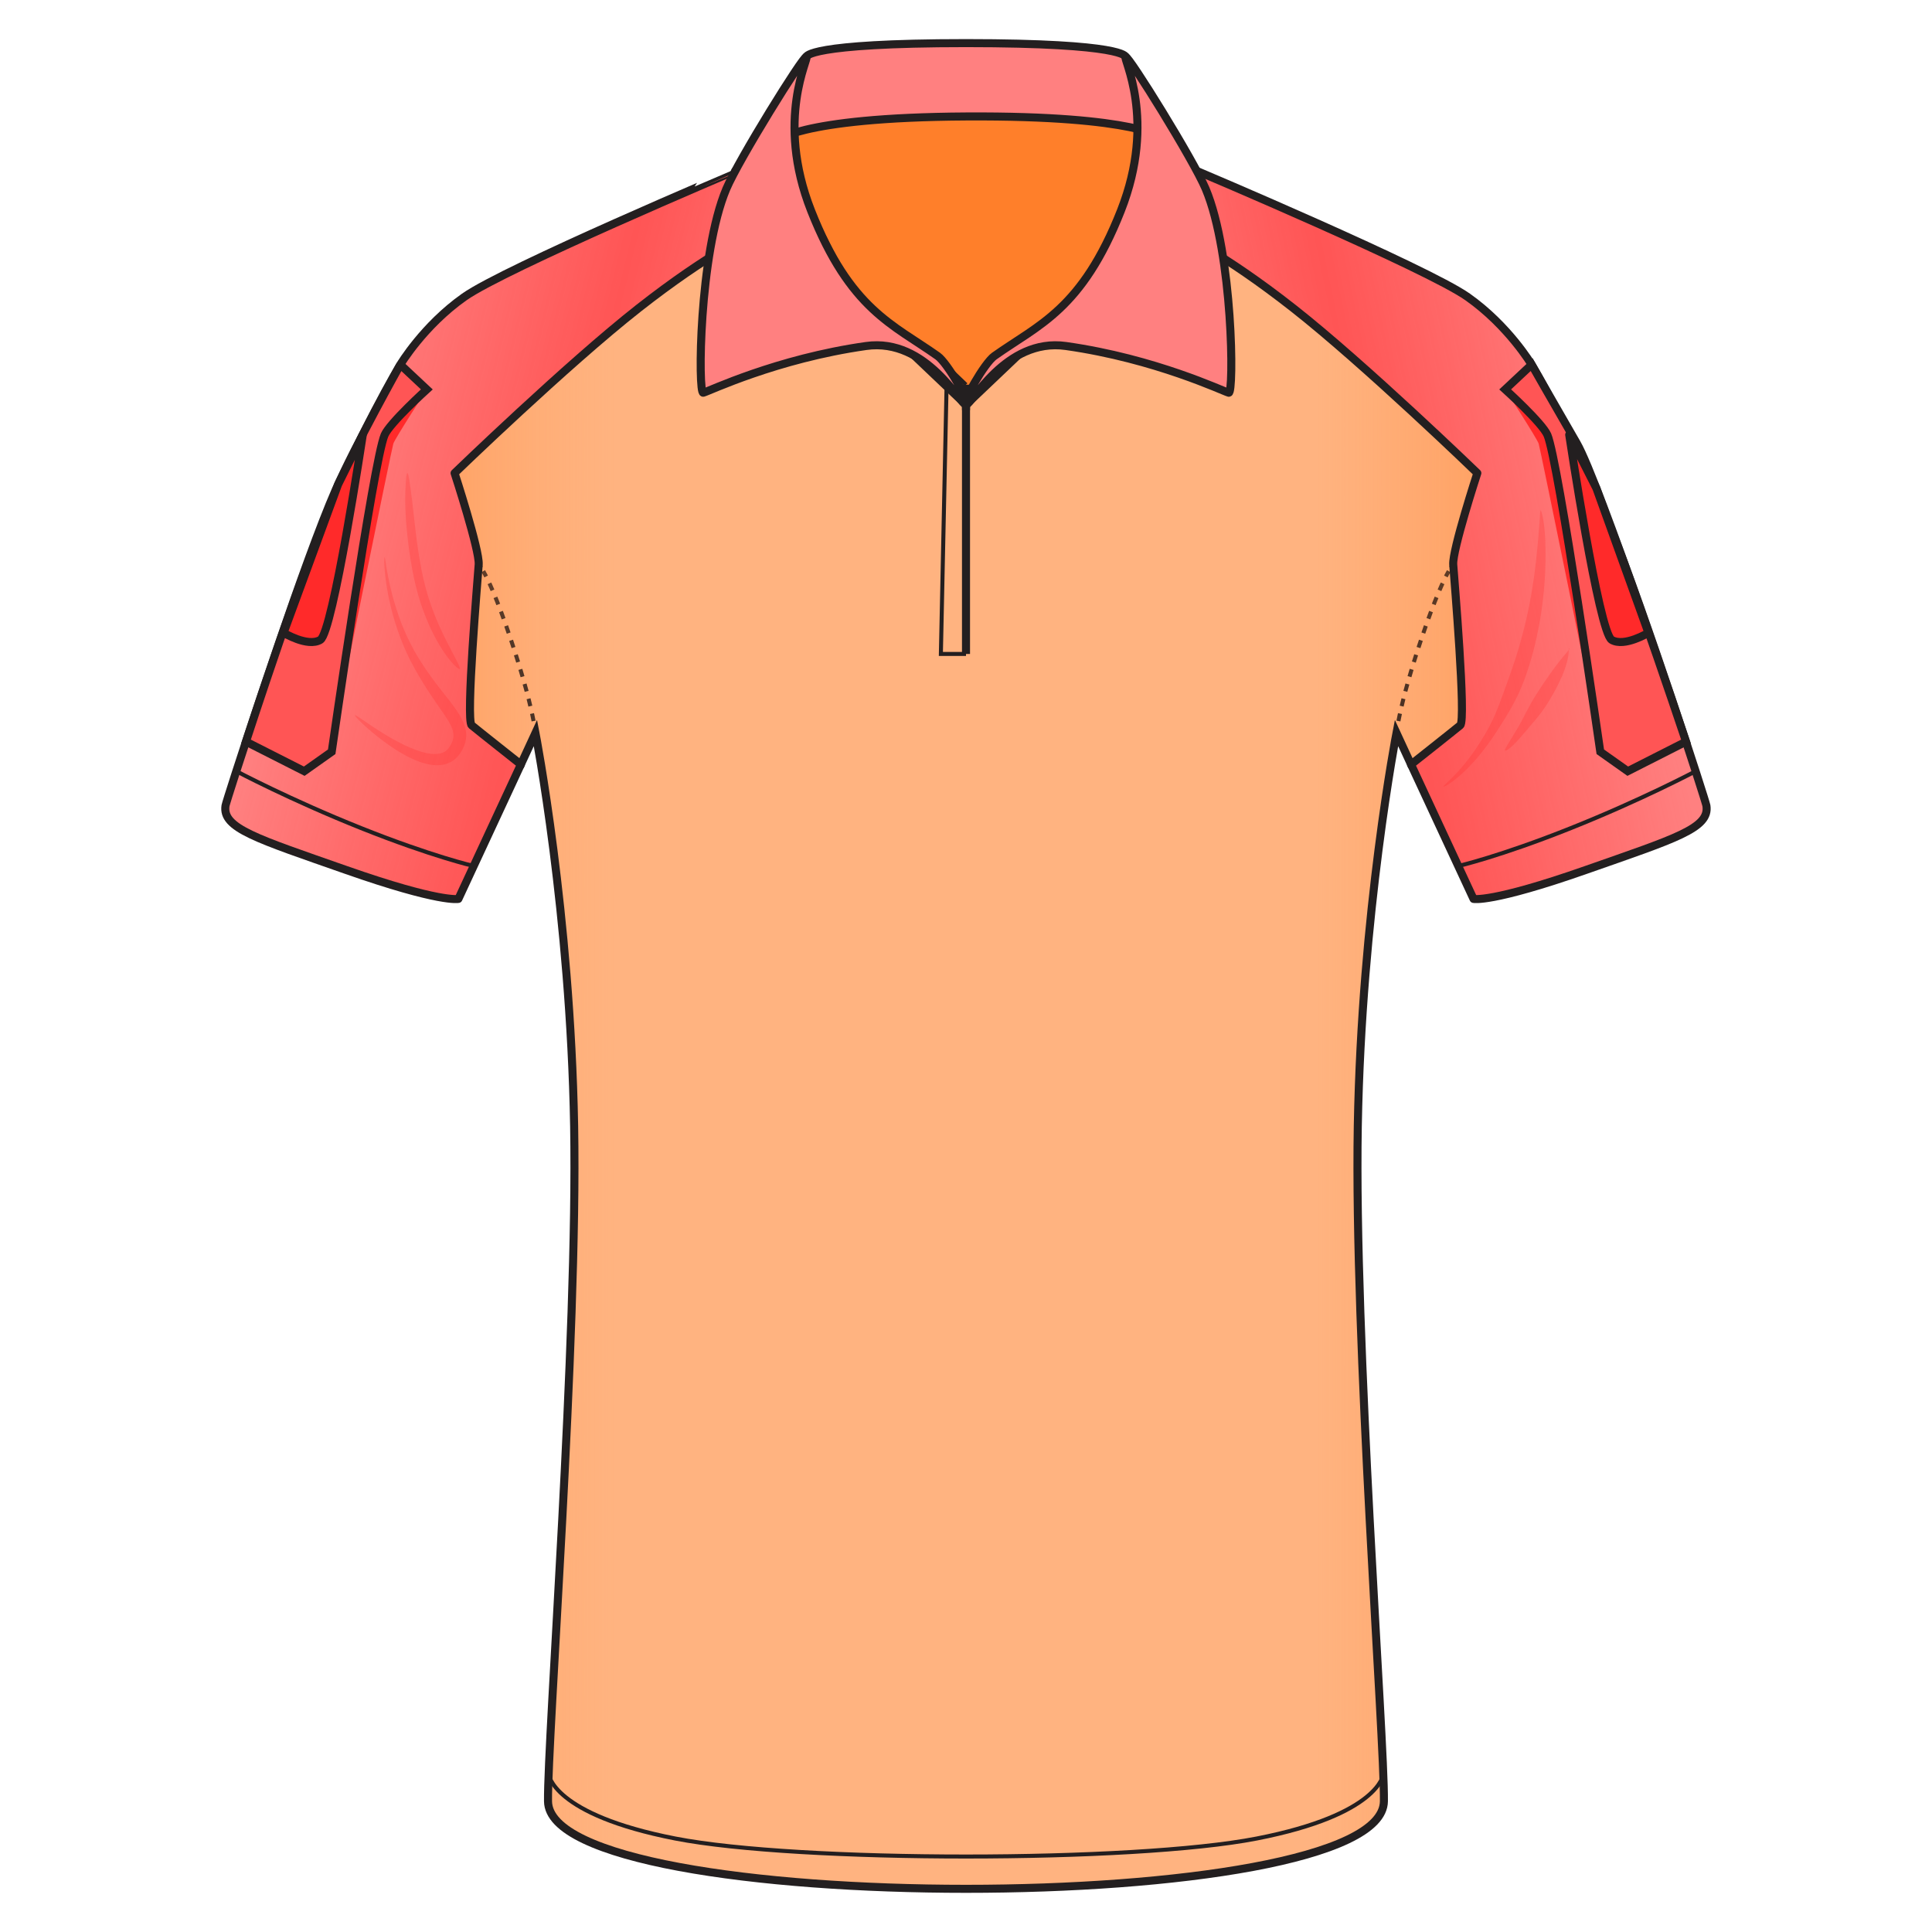 <svg xmlns="http://www.w3.org/2000/svg" xmlns:xlink="http://www.w3.org/1999/xlink" viewBox="0 0 256 256">
    <defs>
        <linearGradient id="innoGrad2">
            <stop offset="0" stop-color="#ff2a2a" stop-opacity="0"/>
            <stop offset=".5" stop-color="#ff2a2a" stop-opacity=".502"/>
            <stop offset="1" stop-color="#ff2a2a" stop-opacity="0"/>
        </linearGradient>
        <linearGradient id="innoGrad1">
            <stop offset="0" stop-color="#ff7f2a" stop-opacity=".502"/>
            <stop offset=".2" stop-color="#f95" stop-opacity="0"/>
            <stop offset=".8" stop-color="#ff8b3f" stop-opacity="0"/>
            <stop offset="1" stop-color="#ff7f2a" stop-opacity=".502"/>
        </linearGradient>
        <linearGradient id="linearGradient905" x1="55.069" x2="200.933" y1="137.622" y2="137.622" gradientUnits="userSpaceOnUse" xlink:href="#innoGrad1"/>
        <linearGradient id="linearGradient941" x1="40.333" x2="101.486" y1="93.566" y2="108.715" gradientUnits="userSpaceOnUse" xlink:href="#innoGrad2"/>
        <linearGradient id="linearGradient970" x1="154.131" x2="215.091" y1="105.455" y2="92.799" gradientUnits="userSpaceOnUse" xlink:href="#innoGrad2"/>
    </defs>
    <g stroke="#231f20" stroke-linejoin="round" stroke-miterlimit="10">
        <path fill="#ff7f2a" stroke-width="1.065" d="M154.227 18.359l-26.309 50.456-25.367-49.964 6.545-7.681h38.34z"/>
        <path fill="#ff8080" stroke-width="1.065" d="M106.855 7.507s.082-1.795 21.145-1.795 21.145 1.795 21.145 1.795l5.082 10.852s-3.377-3.055-26.145-2.929c-22.768.126-25.531 3.42-25.531 3.42z"/>
    </g>
    <g>
        <path fill="#ffb380" d="M128 53.638l-28.363-26.98-10.156 3.117-29.643 17.473-8.875 56.447 18.06-2.396 1.932-4.178S75.58 121 76.079 149.225c.499 28.227-3.551 81.07-3.46 89.463.166 15.466 110.596 15.469 110.763 0 .09-8.393-3.961-61.236-3.461-89.463.499-28.226 5.126-52.104 5.126-52.104l1.93 4.178 18.062 2.396-8.877-56.447-29.643-17.474-10.156-3.117z"/>
        <g>
            <g fill="none" stroke="#231f20" stroke-miterlimit="10" stroke-width=".5">
                <path stroke-width=".533" d="M185.047 97.121s.016-.17.069-.522"/>
                <path stroke-dasharray="1.01,1.01" stroke-width=".533" d="M185.3 95.541c.355-1.847 1.18-5.378 3.051-10.928 1.8-5.34 2.97-7.811 3.612-8.93"/>
                <path stroke-width=".533" d="M192.244 75.222c.22-.331.324-.416.324-.416"/>
            </g>
        </g>
        <g>
            <g fill="none" stroke="#231f20" stroke-miterlimit="10" stroke-width=".5">
                <path stroke-width=".533" d="M70.955 97.121s-.016-.17-.07-.522"/>
                <path stroke-dasharray="1.01,1.01" stroke-width=".533" d="M70.701 95.541c-.355-1.847-1.181-5.378-3.052-10.928-1.8-5.34-2.97-7.811-3.61-8.93"/>
                <path stroke-width=".533" d="M63.756 75.222c-.22-.331-.324-.416-.324-.416"/>
            </g>
        </g>
        <path fill="url(#linearGradient905)" stroke="#231f20" stroke-miterlimit="10" d="M128 58l-26.631-25.333-9.536 2.927L64 52l-8.333 53 16.958-2.25 1.813-3.922s4.344 22.419 4.812 48.922c.468 26.503-3.335 76.119-3.25 84 .157 14.521 103.843 14.524 104 0 .085-7.881-3.719-57.497-3.25-84 .469-26.503 4.813-48.922 4.813-48.922l1.813 3.922 16.959 2.25L192 52l-27.833-16.407-9.536-2.927z" transform="matrix(1.065 0 0 1.065 -8.325 -8.134)"/>
        <path fill="#ff8080" d="M60.743 119.116l8.28-17.817S63.3 96.772 62.5 96.106c-.799-.665.799-19.392.932-21.3.133-1.909-3.195-12.115-3.195-12.115S75.155 48.276 84.6 40.857c9.445-7.42 15.038-9.91 15.038-9.91l-2.212-8.304s-30.487 12.888-35.9 16.706c-5.414 3.817-8.478 8.964-8.478 8.964s-5.616 9.402-10.384 21.368c-4.768 11.965-12.68 36.435-12.78 37.077-.467 2.996 4.085 4.346 15.975 8.52 12.514 4.392 14.884 3.838 14.884 3.838z"/>
        <path fill="#ff2a2a" fill-opacity=".251" d="M50.963 73.842c-.084.003-.095 1.78.37 4.415.215 1.222.533 2.63.996 4.132.534 1.736 1.248 3.612 2.23 5.475a46.899 46.899 0 0 0 2.623 4.362c.756 1.125 1.426 2.054 1.934 2.833l.105.162c.578.91.802 1.5.858 1.991.032.279.01.54-.062.802-.08.298-.229.616-.454.963-.274.42-.61.654-.985.785-.428.15-.952.181-1.554.105-1.249-.157-2.744-.76-4.25-1.551-1.382-.727-2.712-1.577-3.93-2.398-.91-.613-1.743-1.208-1.802-1.143-.066.075.652.816 1.477 1.557a31.507 31.507 0 0 0 3.73 2.878c1.45.943 3.053 1.77 4.54 2.066.723.144 1.503.181 2.247-.03a3.372 3.372 0 0 0 1.875-1.353c.309-.44.561-.91.712-1.418.137-.46.188-.94.132-1.448-.095-.872-.486-1.72-1.134-2.71a16.814 16.814 0 0 0-.12-.178c-.56-.834-1.306-1.747-2.115-2.784-.874-1.122-1.858-2.433-2.855-4.046a28.934 28.934 0 0 1-2.504-5.156 36.003 36.003 0 0 1-1.214-3.997c-.622-2.565-.766-4.317-.85-4.314zM53.988 62.691c-.152.002-.242 1.38-.27 2.241-.034.983-.026 2.013.03 3.11.045.904.139 2.177.326 3.739.167 1.403.526 4.01 1.183 6.49l.005.019c.88 3.312 2.196 6.011 3.364 7.817 1.152 1.782 2.18 2.651 2.31 2.544.129-.106-.496-1.24-1.436-3.052-.956-1.844-2.217-4.44-3.074-7.62l-.005-.018c-.64-2.381-1.01-4.953-1.192-6.326-.182-1.372-.354-2.951-.436-3.678a142.556 142.556 0 0 0-.373-3.06c-.113-.845-.298-2.208-.432-2.206z"/>
        <path fill="url(#linearGradient941)" stroke="#231f20" stroke-linejoin="round" stroke-miterlimit="10" d="M64.85 119.479l7.775-16.729S67.25 98.5 66.5 97.875s.75-18.208.875-20c.125-1.792-3-11.375-3-11.375S78.382 52.965 87.25 45.999c8.868-6.966 14.12-9.304 14.12-9.304l-2.077-7.797S70.668 40.999 65.585 44.583C60.502 48.167 57.625 53 57.625 53s-5.273 8.828-9.75 20.063-11.906 34.21-12 34.813c-.438 2.813 3.836 4.081 15 8 11.75 4.124 13.975 3.603 13.975 3.603z" transform="matrix(1.065 0 0 1.065 -8.325 -8.134)"/>
        <path fill="none" stroke="#231f20" stroke-miterlimit="10" stroke-width=".533" d="M128 50.976l-2.519-2.407-.81 38.085H128"/>
        <path fill="#ff8080" stroke="#231f20" stroke-miterlimit="10" stroke-width="1.065" d="M128 53.638c-.62.177-5.192-8.933-13.247-7.79-11.893 1.685-20.86 6.015-21.57 6.193-.71.177-.573-18.417 3.066-27.026 1.624-3.843 10.163-17.595 10.606-17.508.443.088-4.172 8.253.62 20.413 5.175 13.13 10.882 15.078 16.775 19.259 1.305.926 4.372 6.282 3.75 6.46z"/>
        <path fill="none" stroke="#231f20" stroke-miterlimit="10" stroke-width=".533" d="M31.313 102.187s7.139 3.788 16.542 7.543c9.403 3.756 14.916 5.02 14.916 5.02"/>
        <path fill="#ff2a2a" d="M56.555 51.598s-4.201 6.47-4.438 7.189c-.236.718-7.653 37.298-7.653 37.298s4.81-35.258 6.498-38.453c1.688-3.195 5.593-6.034 5.593-6.034z"/>
        <path fill="#f55" stroke="#231f20" stroke-miterlimit="10" stroke-width="1.065" d="M53.048 48.313l3.507 3.285s-4.9 4.443-5.592 6.035c-1.463 3.36-7.01 41.98-7.01 41.98l-3.64 2.575-7.722-3.916s7.848-24.132 11.874-33.33c2.577-5.89 8.583-16.629 8.583-16.629z"/>
        <path fill="#ff2a2a" stroke="#231f20" stroke-linejoin="round" stroke-miterlimit="10" stroke-width="1.065" d="M42.443 84.79c1.686-.995 5.63-27.184 5.63-27.184l-3.27 6.577-7.226 19.663s3.18 1.94 4.866.944z"/>
        <path fill="none" stroke="#231f20" stroke-miterlimit="10" stroke-width="1.065" d="M128 86.654V50.976"/>
        <path fill="#ff8080" d="M195.257 119.116l-8.28-17.817s5.724-4.527 6.523-5.193c.799-.665-.799-19.392-.932-21.3-.133-1.909 3.195-12.115 3.195-12.115s-14.92-14.415-24.363-21.834c-9.443-7.42-15.037-9.91-15.037-9.91l2.212-8.304s30.486 12.888 35.9 16.706c5.415 3.817 8.477 8.964 8.477 8.964s5.616 9.402 10.384 21.368c4.768 11.965 12.68 36.435 12.78 37.077.467 2.996-4.086 4.346-15.975 8.52-12.514 4.392-14.884 3.838-14.884 3.838z"/>
        <path fill="#ff2a2a" fill-opacity=".251" d="M204.15 67.611c-.13.013-.09 1.894-.612 6.675-.593 5.417-1.704 10.213-3.398 14.955-.02.054-.04.108-.058.161-.952 2.648-1.733 4.993-2.739 6.87-3.047 5.684-6.19 7.788-6.087 7.955.1.165 3.512-1.752 7.1-7.36 1.18-1.844 2.592-4.001 3.619-6.774l.062-.168c1.713-4.703 2.665-10.25 2.748-15.562.083-5.372-.605-6.755-.635-6.752zM207.928 85.92c.147.021-.16.318-.84 1.144-.696.845-1.795 2.263-3.486 4.893l-.135.213c-1.037 1.654-1.624 3.045-2.223 4.06-1.409 2.386-1.928 3.063-1.8 3.205.129.141.939-.383 2.73-2.553.761-.923 1.847-2.033 2.898-3.704l.134-.218c1.646-2.707 2.274-4.497 2.515-5.59.246-1.116.076-1.47.207-1.45z"/>
        <path fill="url(#linearGradient970)" stroke="#231f20" stroke-linejoin="round" stroke-miterlimit="10" d="M191.15 119.479l-7.775-16.729s5.375-4.25 6.125-4.875-.75-18.208-.875-20c-.125-1.792 3-11.375 3-11.375s-14.008-13.535-22.875-20.501c-8.867-6.966-14.119-9.304-14.119-9.304l2.077-7.797s28.624 12.101 33.708 15.685C195.5 48.167 198.375 53 198.375 53s5.273 8.828 9.75 20.063 11.906 34.21 12 34.813c.438 2.813-3.837 4.081-15 8-11.75 4.124-13.975 3.603-13.975 3.603z" transform="matrix(1.065 0 0 1.065 -8.325 -8.134)"/>
        <path fill="#ff8080" stroke="#231f20" stroke-miterlimit="10" stroke-width="1.065" d="M128 53.638c.62.177 5.192-8.933 13.247-7.79 11.893 1.685 20.86 6.015 21.57 6.193.71.177.573-18.417-3.066-27.026-1.624-3.843-10.163-17.595-10.606-17.508-.443.088 4.172 8.253-.62 20.413-5.175 13.13-10.882 15.078-16.775 19.259-1.305.926-4.372 6.282-3.75 6.46z"/>
        <path fill="none" stroke="#231f20" stroke-miterlimit="10" stroke-width=".533" d="M224.686 102.187s-7.138 3.788-16.542 7.543c-9.402 3.756-14.915 5.02-14.915 5.02"/>
        <path fill="#ff2a2a" d="M199.445 51.598s4.201 6.47 4.437 7.189c.237.718 7.653 37.298 7.653 37.298s-4.81-35.258-6.497-38.453c-1.689-3.195-5.593-6.034-5.593-6.034z"/>
        <path fill="#f55" stroke="#231f20" stroke-miterlimit="10" stroke-width="1.065" d="M202.952 48.313l-3.507 3.285s4.901 4.443 5.593 6.035c1.463 3.36 7.01 41.98 7.01 41.98l3.639 2.575 7.722-3.916s-11.513-34.42-14.489-39.563c-2.975-5.143-5.968-10.396-5.968-10.396z"/>
        <path fill="#ff2a2a" stroke="#231f20" stroke-linejoin="round" stroke-miterlimit="10" stroke-width="1.065" d="M213.557 84.79c-1.688-.995-5.63-27.184-5.63-27.184l3.608 7.102 6.888 19.138c-.001 0-3.18 1.94-4.866.944z"/>
        <path fill="none" stroke="#231f20" stroke-miterlimit="10" stroke-width=".533" d="M183.301 235.086s-.485 5.348-16.782 8.528c-16.297 3.18-60.742 3.18-77.038 0s-16.78-8.528-16.78-8.528"/>
    </g>
</svg>
